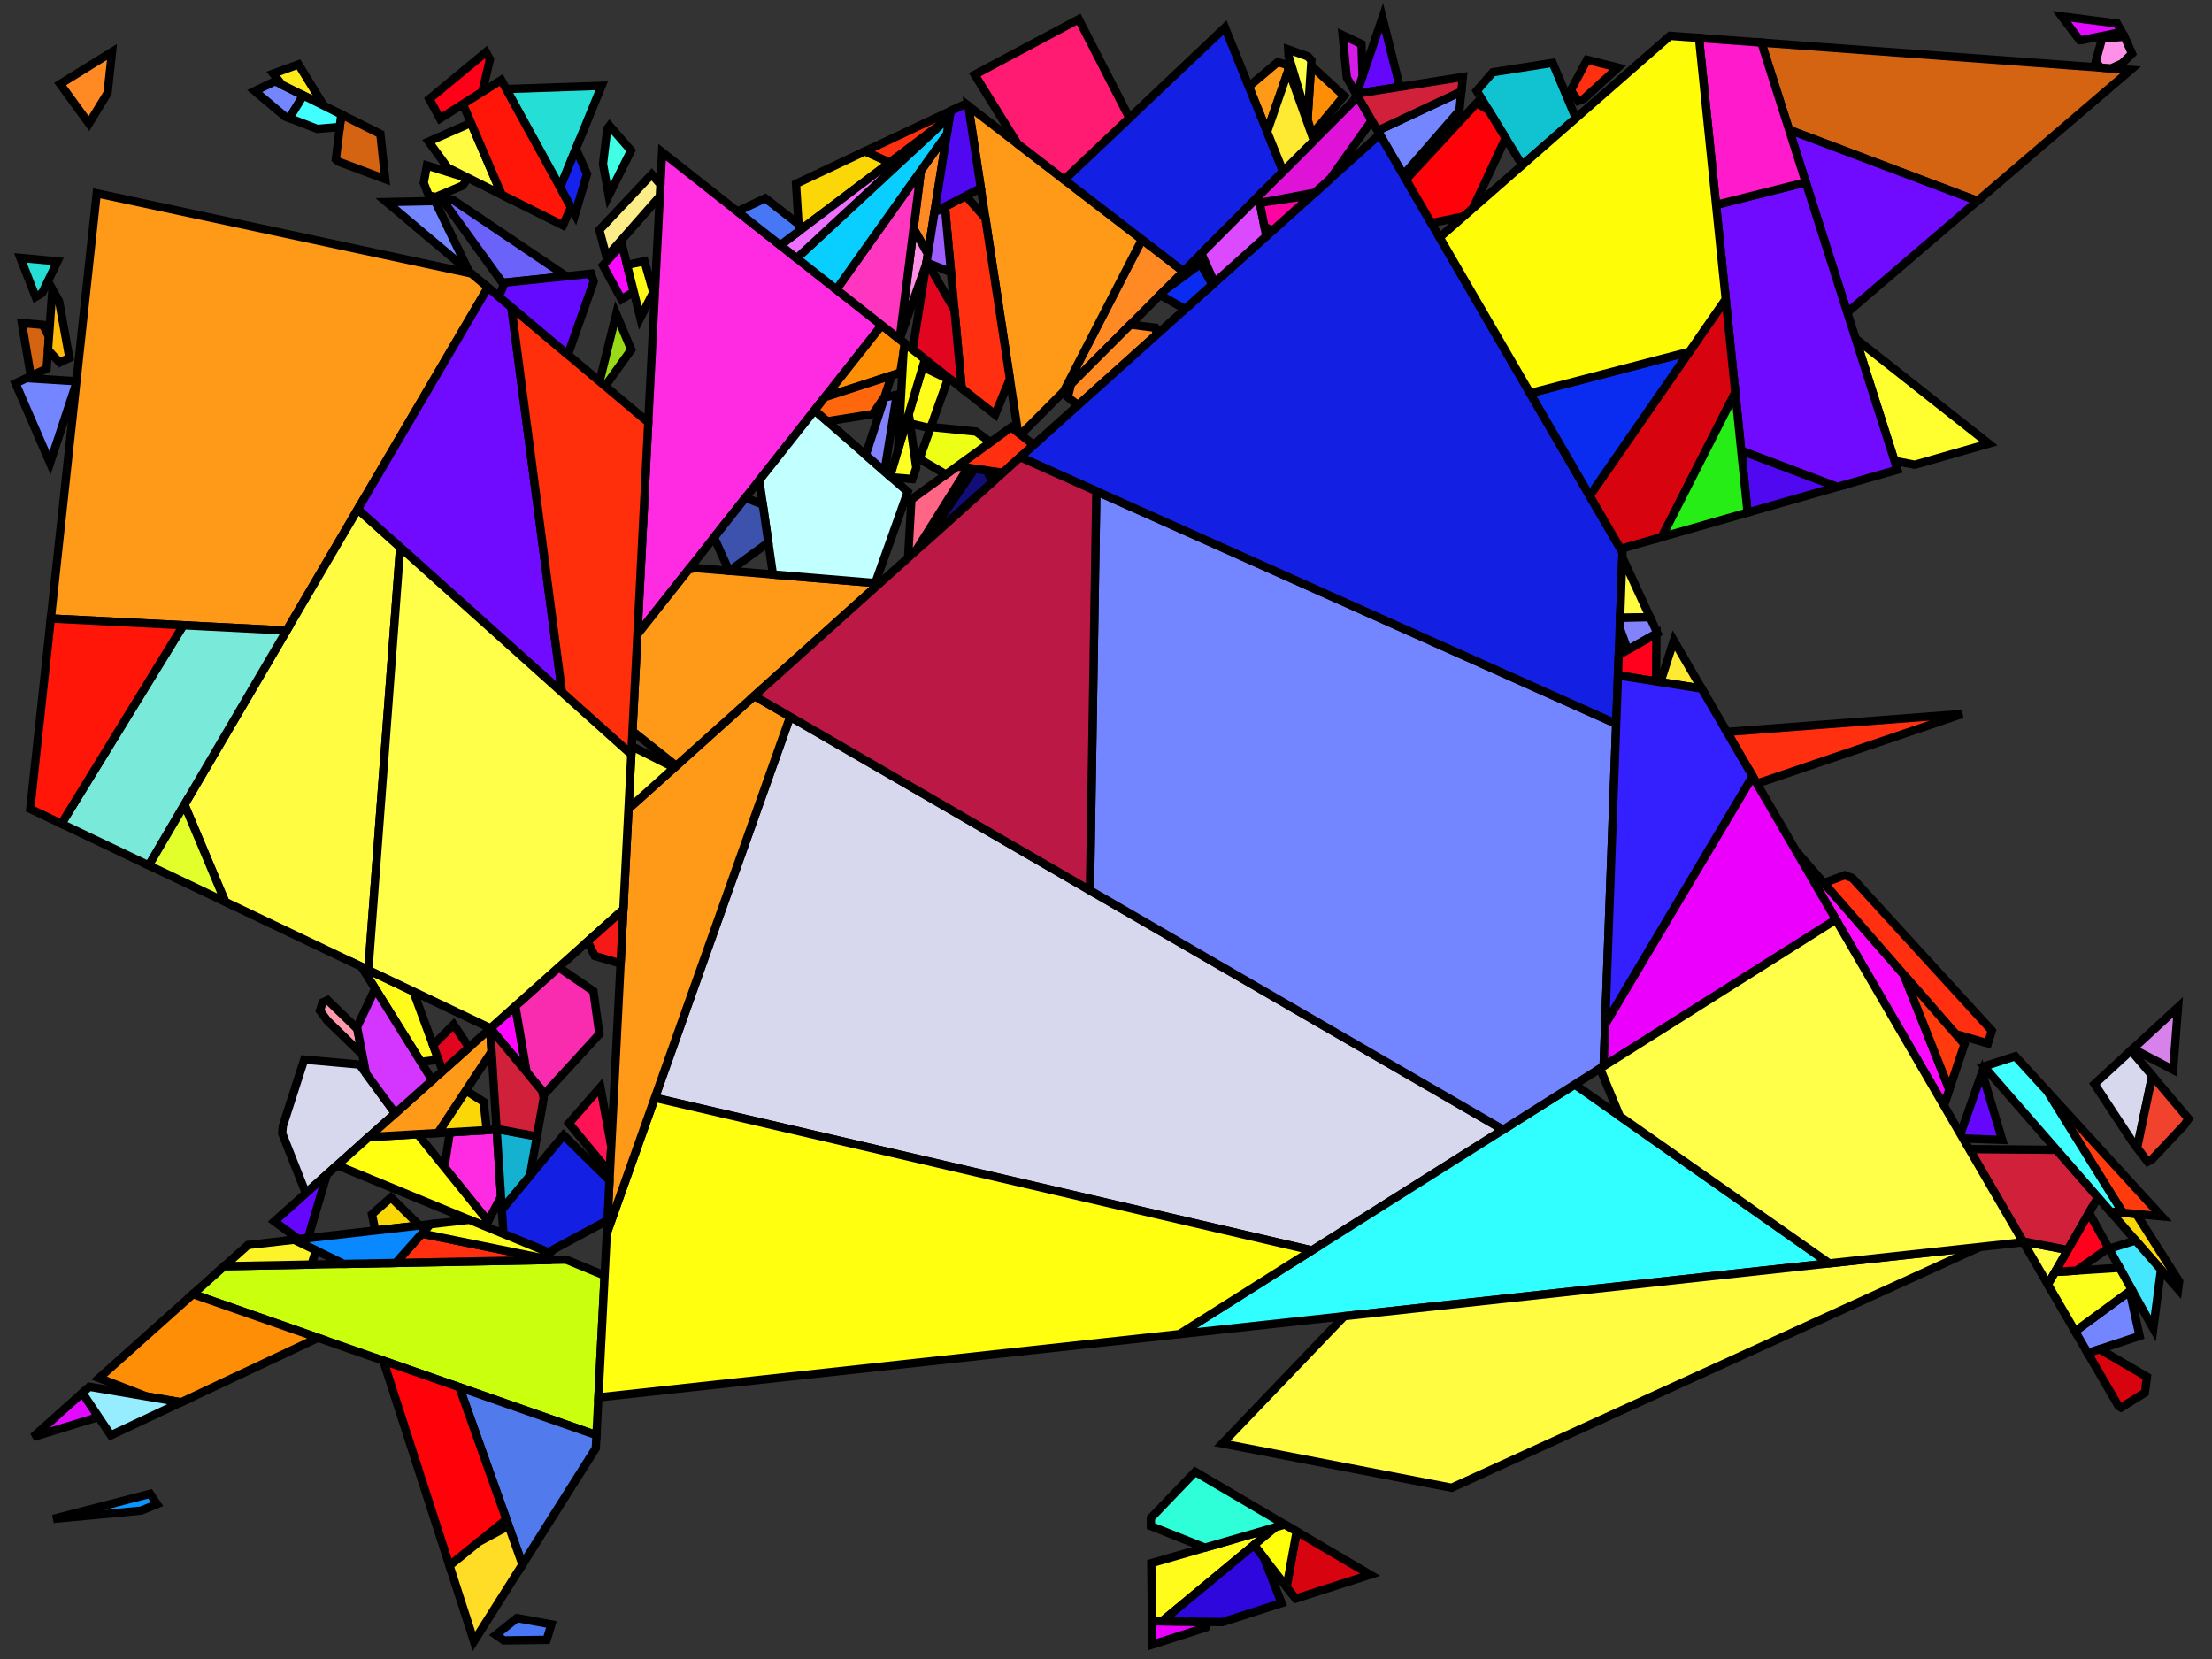 <?xml version="1.0" encoding="iso-8859-1" standalone="no"?>
<!DOCTYPE svg PUBLIC "-//W3C//DTD SVG 1.0//EN" "http://www.w3.org/TR/2001/REC-SVG-20010904/DTD/svg10.dtd">
<svg xmlns="http://www.w3.org/2000/svg" width="800" height="600">
<rect width="100%" height="100%" fill="#333333" stroke="none"/>
<path style="fill:rgb(0, 0, 0);fill-opacity:0.0;fill-rule:evenodd;stroke:rgb(0, 0, 0);stroke-width:0.0;" d="M 0, 600 L 800, 600 L 800, 0 L 0, 0 z "/>
<path style="fill:rgb(249, 10, 255);fill-opacity:1.0;fill-rule:evenodd;stroke:rgb(0, 0, 0);stroke-width:3.0;" d="M 688.529, 352.487 L 704.993, 394.032 L 703.046, 399.831 L 649.62, 307.864 z "/>
<path style="fill:rgb(249, 10, 255);fill-opacity:1.0;fill-rule:evenodd;stroke:rgb(0, 0, 0);stroke-width:3.0;" d="M 229.205, 105.514 L 224.789, 108.249 L 218.055, 95.972 L 224.921, 88.414 z "/>
<path style="fill:rgb(255, 43, 226);fill-opacity:1.0;fill-rule:evenodd;stroke:rgb(0, 0, 0);stroke-width:3.0;" d="M 181.2, 432.807 L 176.527, 441.693 L 160.723, 422.135 L 162.694, 409.511 L 179.621, 408.518 z "/>
<path style="fill:rgb(255, 43, 226);fill-opacity:1.0;fill-rule:evenodd;stroke:rgb(0, 0, 0);stroke-width:3.0;" d="M 318.902, 117.626 L 230.53, 229.423 L 239.451, 55.025 z "/>
<path style="fill:rgb(215, 215, 237);fill-opacity:1.0;fill-rule:evenodd;stroke:rgb(0, 0, 0);stroke-width:3.0;" d="M 543.635, 408.567 L 474.482, 452.231 L 236.838, 397.038 L 285.765, 259.202 z "/>
<path style="fill:rgb(215, 215, 237);fill-opacity:1.0;fill-rule:evenodd;stroke:rgb(0, 0, 0);stroke-width:3.0;" d="M 778.383, 389.037 L 772.923, 415.123 L 771.059, 412.671 L 757.515, 392.047 L 770.691, 379.923 z "/>
<path style="fill:rgb(215, 215, 237);fill-opacity:1.0;fill-rule:evenodd;stroke:rgb(0, 0, 0);stroke-width:3.0;" d="M 130.027, 385.022 L 142.951, 402.654 L 110.622, 431.546 L 102.047, 409.881 L 102.305, 407.208 L 110.028, 383.211 z "/>
<path style="fill:rgb(17, 194, 209);fill-opacity:1.0;fill-rule:evenodd;stroke:rgb(0, 0, 0);stroke-width:3.0;" d="M 569.94, 42.749 L 550.53, 59.735 L 534.067, 32.841 L 539.914, 26.126 L 561.536, 22.722 z "/>
<path style="fill:rgb(202, 255, 13);fill-opacity:1.0;fill-rule:evenodd;stroke:rgb(0, 0, 0);stroke-width:3.0;" d="M 218.669, 461.319 L 215.716, 519.042 L 69.789, 468.038 L 81.08, 457.947 L 204.747, 455.578 z "/>
<path style="fill:rgb(64, 255, 228);fill-opacity:1.0;fill-rule:evenodd;stroke:rgb(0, 0, 0);stroke-width:3.0;" d="M 228.228, 54.453 L 220.153, 70.703 L 218.078, 59.282 L 219.627, 46.603 L 220.456, 45.507 z "/>
<path style="fill:rgb(255, 19, 85);fill-opacity:1.0;fill-rule:evenodd;stroke:rgb(0, 0, 0);stroke-width:3.0;" d="M 221.061, 414.542 L 220.57, 424.147 L 205.758, 406.239 L 217.138, 393.209 z "/>
<path style="fill:rgb(226, 11, 255);fill-opacity:1.0;fill-rule:evenodd;stroke:rgb(0, 0, 0);stroke-width:3.0;" d="M 35.635, 512.459 L 11.968, 519.712 L 29.806, 503.77 z "/>
<path style="fill:rgb(226, 11, 255);fill-opacity:1.0;fill-rule:evenodd;stroke:rgb(0, 0, 0);stroke-width:3.0;" d="M 765.647, 8.492 L 767.4, 11.557 L 753.017, 14.482 L 752.16, 14.548 L 745.642, 5.921 z "/>
<path style="fill:rgb(49, 255, 255);fill-opacity:1.0;fill-rule:evenodd;stroke:rgb(0, 0, 0);stroke-width:3.0;" d="M 661.595, 456.91 L 426.527, 482.511 L 569.509, 392.23 z "/>
<path style="fill:rgb(255, 255, 15);fill-opacity:1.0;fill-rule:evenodd;stroke:rgb(0, 0, 0);stroke-width:3.0;" d="M 474.482, 452.231 L 426.527, 482.511 L 216.414, 505.394 L 219.451, 446.022 L 236.838, 397.038 z "/>
<path style="fill:rgb(255, 255, 15);fill-opacity:1.0;fill-rule:evenodd;stroke:rgb(0, 0, 0);stroke-width:3.0;" d="M 176.527, 441.693 L 175.556, 443.541 L 121.939, 421.432 L 133.353, 411.231 L 151.072, 410.192 z "/>
<path style="fill:rgb(255, 0, 24);fill-opacity:1.0;fill-rule:evenodd;stroke:rgb(0, 0, 0);stroke-width:3.0;" d="M 177.187, 21.474 L 174.417, 33.261 L 159.12, 42.884 L 155.264, 35.811 L 175.751, 18.855 z "/>
<path style="fill:rgb(255, 138, 35);fill-opacity:1.0;fill-rule:evenodd;stroke:rgb(0, 0, 0);stroke-width:3.0;" d="M 428.006, 98.167 L 384.704, 141.582 L 413.001, 86.624 z "/>
<path style="fill:rgb(255, 138, 35);fill-opacity:1.0;fill-rule:evenodd;stroke:rgb(0, 0, 0);stroke-width:3.0;" d="M 417.771, 118.532 L 418.457, 120.898 L 389.904, 146.53 L 386.199, 143.637 L 387.345, 138.933 L 408.831, 117.391 z "/>
<path style="fill:rgb(255, 138, 35);fill-opacity:1.0;fill-rule:evenodd;stroke:rgb(0, 0, 0);stroke-width:3.0;" d="M 335.573, 91.853 L 330.406, 82.68 L 333.046, 61.723 L 342.449, 48.5 z "/>
<path style="fill:rgb(255, 138, 35);fill-opacity:1.0;fill-rule:evenodd;stroke:rgb(0, 0, 0);stroke-width:3.0;" d="M 38.903, 33.637 L 32.175, 44.694 L 21.758, 30.383 L 40.508, 18.778 z "/>
<path style="fill:rgb(115, 134, 255);fill-opacity:1.0;fill-rule:evenodd;stroke:rgb(0, 0, 0);stroke-width:3.0;" d="M 584.52, 261.77 L 579.973, 385.623 L 543.635, 408.567 L 394.191, 322.005 L 396.506, 177.643 z "/>
<path style="fill:rgb(115, 134, 255);fill-opacity:1.0;fill-rule:evenodd;stroke:rgb(0, 0, 0);stroke-width:3.0;" d="M 169.611, 98.169 L 139.797, 73.066 L 157.342, 72.715 z "/>
<path style="fill:rgb(115, 134, 255);fill-opacity:1.0;fill-rule:evenodd;stroke:rgb(0, 0, 0);stroke-width:3.0;" d="M 773.81, 483.163 L 755.063, 489.374 L 750.481, 481.485 L 770.247, 466.977 z "/>
<path style="fill:rgb(115, 134, 255);fill-opacity:1.0;fill-rule:evenodd;stroke:rgb(0, 0, 0);stroke-width:3.0;" d="M 109.705, 34.51 L 104.667, 42.724 L 102.994, 42.076 L 92.123, 32.922 L 99.475, 29.389 z "/>
<path style="fill:rgb(115, 134, 255);fill-opacity:1.0;fill-rule:evenodd;stroke:rgb(0, 0, 0);stroke-width:3.0;" d="M 527.808, 40.029 L 507.545, 63.298 L 498.23, 47.263 L 528.517, 33.084 z "/>
<path style="fill:rgb(115, 134, 255);fill-opacity:1.0;fill-rule:evenodd;stroke:rgb(0, 0, 0);stroke-width:3.0;" d="M 27.643, 137.885 L 27.549, 138.754 L 18.098, 167.447 L 5.607, 138.628 L 9.607, 136.745 z "/>
<path style="fill:rgb(252, 215, 7);fill-opacity:1.0;fill-rule:evenodd;stroke:rgb(0, 0, 0);stroke-width:3.0;" d="M 772.613, 439.049 L 788.114, 463.421 L 787.739, 466.267 L 763.241, 438.171 z "/>
<path style="fill:rgb(252, 215, 7);fill-opacity:1.0;fill-rule:evenodd;stroke:rgb(0, 0, 0);stroke-width:3.0;" d="M 321.816, 58.79 L 288.963, 83.578 L 287.886, 66.475 L 312.85, 54.716 z "/>
<path style="fill:rgb(252, 215, 7);fill-opacity:1.0;fill-rule:evenodd;stroke:rgb(0, 0, 0);stroke-width:3.0;" d="M 174.911, 398.516 L 176.035, 408.728 L 158.361, 409.765 L 168.511, 394.392 z "/>
<path style="fill:rgb(252, 215, 7);fill-opacity:1.0;fill-rule:evenodd;stroke:rgb(0, 0, 0);stroke-width:3.0;" d="M 151.706, 443.211 L 135.732, 445.029 L 134.518, 439.158 L 141.419, 433.059 z "/>
<path style="fill:rgb(69, 231, 255);fill-opacity:1.0;fill-rule:evenodd;stroke:rgb(0, 0, 0);stroke-width:3.0;" d="M 781.553, 459.173 L 778.768, 480.456 L 762.742, 451.62 L 772.369, 448.64 z "/>
<path style="fill:rgb(255, 154, 25);fill-opacity:1.0;fill-rule:evenodd;stroke:rgb(0, 0, 0);stroke-width:3.0;" d="M 413.001, 86.624 L 384.704, 141.582 L 369.127, 157.199 L 368.193, 156.464 L 350.209, 38.322 z "/>
<path style="fill:rgb(255, 154, 25);fill-opacity:1.0;fill-rule:evenodd;stroke:rgb(0, 0, 0);stroke-width:3.0;" d="M 285.765, 259.202 L 219.451, 446.022 L 227.304, 292.494 L 272.773, 251.677 z "/>
<path style="fill:rgb(255, 154, 25);fill-opacity:1.0;fill-rule:evenodd;stroke:rgb(0, 0, 0);stroke-width:3.0;" d="M 316.553, 210.856 L 315.757, 213.09 L 244.589, 276.978 L 228.74, 264.429 L 230.53, 229.423 L 249.042, 206.004 L 251.315, 205.421 z "/>
<path style="fill:rgb(255, 154, 25);fill-opacity:1.0;fill-rule:evenodd;stroke:rgb(0, 0, 0);stroke-width:3.0;" d="M 465.371, 23.346 L 466.03, 25.192 L 458.263, 47.643 L 451.656, 31.296 L 462.034, 22.52 z "/>
<path style="fill:rgb(255, 154, 25);fill-opacity:1.0;fill-rule:evenodd;stroke:rgb(0, 0, 0);stroke-width:3.0;" d="M 170.498, 98.916 L 176.469, 103.943 L 103.655, 228.046 L 18.376, 223.686 L 34.985, 69.91 z "/>
<path style="fill:rgb(255, 154, 25);fill-opacity:1.0;fill-rule:evenodd;stroke:rgb(0, 0, 0);stroke-width:3.0;" d="M 177.79, 380.339 L 158.361, 409.765 L 133.353, 411.231 L 177.248, 372.003 z "/>
<path style="fill:rgb(107, 98, 249);fill-opacity:1.0;fill-rule:evenodd;stroke:rgb(0, 0, 0);stroke-width:3.0;" d="M 163.861, 72.317 L 204.803, 99.906 L 181.746, 102.288 L 159.533, 71.551 z "/>
<path style="fill:rgb(255, 255, 48);fill-opacity:1.0;fill-rule:evenodd;stroke:rgb(0, 0, 0);stroke-width:3.0;" d="M 719.232, 160.437 L 692.522, 168.075 L 685.178, 166.67 L 671.11, 122.493 z "/>
<path style="fill:rgb(255, 255, 48);fill-opacity:1.0;fill-rule:evenodd;stroke:rgb(0, 0, 0);stroke-width:3.0;" d="M 169.154, 64.462 L 167.306, 67.124 L 157.635, 71.215 L 155.08, 70.762 L 153.246, 66.141 L 154.396, 59.847 z "/>
<path style="fill:rgb(194, 255, 255);fill-opacity:1.0;fill-rule:evenodd;stroke:rgb(0, 0, 0);stroke-width:3.0;" d="M 328.305, 177.848 L 316.553, 210.856 L 279.546, 207.773 L 274.609, 173.661 L 294.593, 148.379 z "/>
<path style="fill:rgb(255, 47, 15);fill-opacity:1.0;fill-rule:evenodd;stroke:rgb(0, 0, 0);stroke-width:3.0;" d="M 343.4, 42.504 L 321.816, 58.79 L 312.85, 54.716 L 343.774, 40.149 z "/>
<path style="fill:rgb(255, 47, 15);fill-opacity:1.0;fill-rule:evenodd;stroke:rgb(0, 0, 0);stroke-width:3.0;" d="M 585.133, 24.439 L 572.847, 35.721 L 570.734, 36.526 L 568.105, 32.662 L 573.984, 21.634 z "/>
<path style="fill:rgb(255, 47, 15);fill-opacity:1.0;fill-rule:evenodd;stroke:rgb(0, 0, 0);stroke-width:3.0;" d="M 199.488, 455.679 L 143.103, 456.759 L 152.575, 446.148 z "/>
<path style="fill:rgb(255, 47, 15);fill-opacity:1.0;fill-rule:evenodd;stroke:rgb(0, 0, 0);stroke-width:3.0;" d="M 356.387, 78.907 L 365.234, 137.027 L 359.901, 149.93 L 347.817, 140.409 L 341.753, 74.781 L 349.292, 70.846 z "/>
<path style="fill:rgb(255, 47, 15);fill-opacity:1.0;fill-rule:evenodd;stroke:rgb(0, 0, 0);stroke-width:3.0;" d="M 669.911, 317.558 L 720.371, 372.742 L 718.947, 377.355 L 707.269, 373.979 L 659.633, 319.348 L 667.179, 316.54 z "/>
<path style="fill:rgb(255, 47, 15);fill-opacity:1.0;fill-rule:evenodd;stroke:rgb(0, 0, 0);stroke-width:3.0;" d="M 635.408, 283.4 L 624.558, 264.723 L 709.652, 258.214 z "/>
<path style="fill:rgb(255, 47, 15);fill-opacity:1.0;fill-rule:evenodd;stroke:rgb(0, 0, 0);stroke-width:3.0;" d="M 373.862, 160.93 L 362.696, 170.954 L 346.102, 168.7 L 365.707, 154.504 z "/>
<path style="fill:rgb(212, 100, 18);fill-opacity:1.0;fill-rule:evenodd;stroke:rgb(0, 0, 0);stroke-width:3.0;" d="M 137.563, 48.455 L 139.326, 64.791 L 122.474, 58.479 L 121.463, 57.627 L 123.433, 41.382 z "/>
<path style="fill:rgb(212, 100, 18);fill-opacity:1.0;fill-rule:evenodd;stroke:rgb(0, 0, 0);stroke-width:3.0;" d="M 770.602, 25.257 L 715.195, 72.673 L 647.056, 46.958 L 637.005, 15.397 z "/>
<path style="fill:rgb(212, 100, 18);fill-opacity:1.0;fill-rule:evenodd;stroke:rgb(0, 0, 0);stroke-width:3.0;" d="M 15.514, 117.499 L 17.703, 121.757 L 16.853, 133.333 L 11.153, 136.017 L 7.909, 116.828 z "/>
<path style="fill:rgb(255, 142, 7);fill-opacity:1.0;fill-rule:evenodd;stroke:rgb(0, 0, 0);stroke-width:3.0;" d="M 486.078, 34.682 L 474.535, 48.612 L 472.901, 43.15 L 474.167, 23.723 z "/>
<path style="fill:rgb(255, 142, 7);fill-opacity:1.0;fill-rule:evenodd;stroke:rgb(0, 0, 0);stroke-width:3.0;" d="M 115.026, 483.849 L 65.481, 507.157 L 52.998, 505.043 L 35.835, 498.382 L 69.789, 468.038 z "/>
<path style="fill:rgb(255, 142, 7);fill-opacity:1.0;fill-rule:evenodd;stroke:rgb(0, 0, 0);stroke-width:3.0;" d="M 327.278, 124.226 L 325.592, 134.786 L 298.365, 143.607 L 318.902, 117.626 z "/>
<path style="fill:rgb(79, 8, 240);fill-opacity:1.0;fill-rule:evenodd;stroke:rgb(0, 0, 0);stroke-width:3.0;" d="M 350.209, 38.322 L 354.728, 68.008 L 337.968, 76.757 L 343.774, 40.149 L 349.238, 37.575 z "/>
<path style="fill:rgb(79, 8, 240);fill-opacity:1.0;fill-rule:evenodd;stroke:rgb(0, 0, 0);stroke-width:3.0;" d="M 664.529, 176.079 L 632.03, 185.372 L 629.735, 162.951 z "/>
<path style="fill:rgb(19, 31, 226);fill-opacity:1.0;fill-rule:evenodd;stroke:rgb(0, 0, 0);stroke-width:3.0;" d="M 464.069, 62.009 L 428.006, 98.167 L 384.877, 64.99 L 443.03, 9.953 z "/>
<path style="fill:rgb(19, 31, 226);fill-opacity:1.0;fill-rule:evenodd;stroke:rgb(0, 0, 0);stroke-width:3.0;" d="M 586.798, 199.724 L 584.52, 261.77 L 368.97, 165.322 L 499.003, 48.593 z "/>
<path style="fill:rgb(19, 31, 226);fill-opacity:1.0;fill-rule:evenodd;stroke:rgb(0, 0, 0);stroke-width:3.0;" d="M 220.429, 426.899 L 219.689, 441.365 L 198.263, 452.905 L 182.072, 446.228 L 181.501, 437.433 L 203.828, 410.564 z "/>
<path style="fill:rgb(154, 217, 24);fill-opacity:1.0;fill-rule:evenodd;stroke:rgb(0, 0, 0);stroke-width:3.0;" d="M 228.301, 126.462 L 218.852, 139.631 L 216.839, 137.936 L 222.869, 113.554 z "/>
<path style="fill:rgb(252, 237, 136);fill-opacity:1.0;fill-rule:evenodd;stroke:rgb(0, 0, 0);stroke-width:3.0;" d="M 238.854, 66.685 L 238.634, 70.992 L 219.349, 92.947 L 216.765, 83.152 L 235.702, 63.057 z "/>
<path style="fill:rgb(150, 237, 255);fill-opacity:1.0;fill-rule:evenodd;stroke:rgb(0, 0, 0);stroke-width:3.0;" d="M 65.481, 507.157 L 40.091, 519.102 L 29.806, 503.77 L 32.304, 501.538 z "/>
<path style="fill:rgb(81, 123, 237);fill-opacity:1.0;fill-rule:evenodd;stroke:rgb(0, 0, 0);stroke-width:3.0;" d="M 215.716, 519.042 L 215.475, 523.759 L 188.949, 565.819 L 166.102, 501.701 z "/>
<path style="fill:rgb(255, 58, 13);fill-opacity:1.0;fill-rule:evenodd;stroke:rgb(0, 0, 0);stroke-width:3.0;" d="M 781.789, 439.908 L 767.745, 438.593 L 740.496, 394.751 z "/>
<path style="fill:rgb(255, 58, 13);fill-opacity:1.0;fill-rule:evenodd;stroke:rgb(0, 0, 0);stroke-width:3.0;" d="M 710.487, 377.67 L 704.993, 394.032 L 688.529, 352.487 z "/>
<path style="fill:rgb(37, 223, 215);fill-opacity:1.0;fill-rule:evenodd;stroke:rgb(0, 0, 0);stroke-width:3.0;" d="M 202.584, 67.77 L 183.074, 32.204 L 217.595, 31.018 z "/>
<path style="fill:rgb(37, 223, 215);fill-opacity:1.0;fill-rule:evenodd;stroke:rgb(0, 0, 0);stroke-width:3.0;" d="M 20.776, 94.514 L 15.269, 105.94 L 12.883, 107.365 L 7.371, 93.267 z "/>
<path style="fill:rgb(255, 144, 231);fill-opacity:1.0;fill-rule:evenodd;stroke:rgb(0, 0, 0);stroke-width:3.0;" d="M 335.573, 91.853 L 335.015, 95.37 L 325.37, 122.655 L 330.406, 82.68 z "/>
<path style="fill:rgb(255, 144, 231);fill-opacity:1.0;fill-rule:evenodd;stroke:rgb(0, 0, 0);stroke-width:3.0;" d="M 771.075, 19.403 L 767.448, 22.957 L 763.514, 24.734 L 759.64, 24.448 L 757.947, 22.207 L 760.24, 13.926 L 768.371, 13.301 z "/>
<path style="fill:rgb(255, 154, 170);fill-opacity:1.0;fill-rule:evenodd;stroke:rgb(0, 0, 0);stroke-width:3.0;" d="M 129.251, 372.141 L 131.049, 381.422 L 118.348, 369.09 L 115.725, 365.511 L 116.671, 362.568 L 118.5, 361.717 z "/>
<path style="fill:rgb(255, 102, 134);fill-opacity:1.0;fill-rule:evenodd;stroke:rgb(0, 0, 0);stroke-width:3.0;" d="M 350.022, 169.233 L 331.217, 199.213 L 328.415, 201.728 L 329.626, 180.631 L 346.102, 168.7 z "/>
<path style="fill:rgb(220, 74, 255);fill-opacity:1.0;fill-rule:evenodd;stroke:rgb(0, 0, 0);stroke-width:3.0;" d="M 457.979, 85.419 L 439.234, 102.247 L 434.478, 91.678 L 455.16, 70.941 z "/>
<path style="fill:rgb(255, 252, 65);fill-opacity:1.0;fill-rule:evenodd;stroke:rgb(0, 0, 0);stroke-width:3.0;" d="M 243.862, 277.63 L 227.304, 292.494 L 228.461, 269.872 z "/>
<path style="fill:rgb(255, 252, 65);fill-opacity:1.0;fill-rule:evenodd;stroke:rgb(0, 0, 0);stroke-width:3.0;" d="M 181.484, 70.44 L 161.878, 60.626 L 155.017, 51.199 L 170.34, 44.453 z "/>
<path style="fill:rgb(255, 252, 65);fill-opacity:1.0;fill-rule:evenodd;stroke:rgb(0, 0, 0);stroke-width:3.0;" d="M 596.736, 223.2 L 585.927, 223.456 L 586.732, 201.537 z "/>
<path style="fill:rgb(255, 252, 65);fill-opacity:1.0;fill-rule:evenodd;stroke:rgb(0, 0, 0);stroke-width:3.0;" d="M 747.823, 452.078 L 740.658, 464.577 L 731.577, 448.944 z "/>
<path style="fill:rgb(255, 252, 65);fill-opacity:1.0;fill-rule:evenodd;stroke:rgb(0, 0, 0);stroke-width:3.0;" d="M 144.725, 197.923 L 133.214, 350.826 L 81.479, 326.17 L 66.708, 291.018 L 129.393, 184.178 z "/>
<path style="fill:rgb(255, 252, 65);fill-opacity:1.0;fill-rule:evenodd;stroke:rgb(0, 0, 0);stroke-width:3.0;" d="M 525.028, 538.064 L 442.057, 522.061 L 486.171, 476.015 L 716.116, 450.972 z "/>
<path style="fill:rgb(255, 252, 28);fill-opacity:1.0;fill-rule:evenodd;stroke:rgb(0, 0, 0);stroke-width:3.0;" d="M 149.487, 358.582 L 158.585, 383.268 L 152.18, 384.022 L 130.754, 349.654 z "/>
<path style="fill:rgb(255, 252, 28);fill-opacity:1.0;fill-rule:evenodd;stroke:rgb(0, 0, 0);stroke-width:3.0;" d="M 342.83, 137.055 L 336.488, 154.868 L 329.114, 153.126 L 328.638, 149.742 L 333.719, 132.676 z "/>
<path style="fill:rgb(255, 252, 28);fill-opacity:1.0;fill-rule:evenodd;stroke:rgb(0, 0, 0);stroke-width:3.0;" d="M 420.24, 586.375 L 416.603, 586.327 L 416.39, 565.336 L 461.246, 552.358 z "/>
<path style="fill:rgb(252, 255, 27);fill-opacity:1.0;fill-rule:evenodd;stroke:rgb(0, 0, 0);stroke-width:3.0;" d="M 198.95, 453.188 L 197.123, 455.199 L 152.575, 446.148 L 155.592, 442.768 L 169.769, 441.155 z "/>
<path style="fill:rgb(252, 255, 27);fill-opacity:1.0;fill-rule:evenodd;stroke:rgb(0, 0, 0);stroke-width:3.0;" d="M 770.978, 466.44 L 750.481, 481.485 L 740.658, 464.577 L 743.272, 460.018 L 766.578, 458.523 z "/>
<path style="fill:rgb(255, 55, 192);fill-opacity:1.0;fill-rule:evenodd;stroke:rgb(0, 0, 0);stroke-width:3.0;" d="M 325.37, 122.655 L 325.351, 122.708 L 302.491, 104.695 L 333.046, 61.723 z "/>
<path style="fill:rgb(112, 11, 255);fill-opacity:1.0;fill-rule:evenodd;stroke:rgb(0, 0, 0);stroke-width:3.0;" d="M 715.195, 72.673 L 668.084, 112.991 L 647.056, 46.958 z "/>
<path style="fill:rgb(112, 11, 255);fill-opacity:1.0;fill-rule:evenodd;stroke:rgb(0, 0, 0);stroke-width:3.0;" d="M 686.201, 169.882 L 664.529, 176.079 L 629.735, 162.951 L 620.638, 74.094 L 653.098, 65.932 z "/>
<path style="fill:rgb(112, 11, 255);fill-opacity:1.0;fill-rule:evenodd;stroke:rgb(0, 0, 0);stroke-width:3.0;" d="M 184.956, 111.09 L 203.264, 250.401 L 129.393, 184.178 L 176.469, 103.943 z "/>
<path style="fill:rgb(255, 47, 11);fill-opacity:1.0;fill-rule:evenodd;stroke:rgb(0, 0, 0);stroke-width:3.0;" d="M 234.451, 152.766 L 228.309, 272.853 L 203.264, 250.401 L 184.956, 111.09 z "/>
<path style="fill:rgb(8, 207, 255);fill-opacity:1.0;fill-rule:evenodd;stroke:rgb(0, 0, 0);stroke-width:3.0;" d="M 342.449, 48.5 L 302.491, 104.695 L 288.149, 93.395 L 341.509, 43.931 L 343.4, 42.504 z "/>
<path style="fill:rgb(100, 7, 252);fill-opacity:1.0;fill-rule:evenodd;stroke:rgb(0, 0, 0);stroke-width:3.0;" d="M 111.392, 447.799 L 107.966, 448.189 L 99.22, 441.736 L 118.204, 424.77 z "/>
<path style="fill:rgb(100, 7, 252);fill-opacity:1.0;fill-rule:evenodd;stroke:rgb(0, 0, 0);stroke-width:3.0;" d="M 724.138, 412.249 L 709.96, 411.733 L 709.023, 410.12 L 716.833, 387.89 z "/>
<path style="fill:rgb(100, 7, 252);fill-opacity:1.0;fill-rule:evenodd;stroke:rgb(0, 0, 0);stroke-width:3.0;" d="M 506.266, 31.422 L 490.61, 33.887 L 499.994, 6.386 z "/>
<path style="fill:rgb(187, 24, 69);fill-opacity:1.0;fill-rule:evenodd;stroke:rgb(0, 0, 0);stroke-width:3.0;" d="M 396.506, 177.643 L 394.191, 322.005 L 272.773, 251.677 L 368.97, 165.322 z "/>
<path style="fill:rgb(255, 6, 255);fill-opacity:1.0;fill-rule:evenodd;stroke:rgb(0, 0, 0);stroke-width:3.0;" d="M 190.46, 387.743 L 177.359, 371.904 L 186.374, 363.847 z "/>
<path style="fill:rgb(249, 43, 175);fill-opacity:1.0;fill-rule:evenodd;stroke:rgb(0, 0, 0);stroke-width:3.0;" d="M 214.61, 358.458 L 216.768, 373.992 L 196.973, 395.618 L 190.46, 387.743 L 186.374, 363.847 L 202.035, 349.851 z "/>
<path style="fill:rgb(255, 234, 27);fill-opacity:1.0;fill-rule:evenodd;stroke:rgb(0, 0, 0);stroke-width:3.0;" d="M 117.123, 38.223 L 101.989, 30.648 L 98.803, 26.638 L 107.946, 23.288 z "/>
<path style="fill:rgb(223, 18, 215);fill-opacity:1.0;fill-rule:evenodd;stroke:rgb(0, 0, 0);stroke-width:3.0;" d="M 496.1, 43.597 L 481.076, 64.686 L 475.527, 69.667 L 455.644, 73.427 L 455.16, 70.941 L 491.07, 34.938 z "/>
<path style="fill:rgb(255, 255, 36);fill-opacity:1.0;fill-rule:evenodd;stroke:rgb(0, 0, 0);stroke-width:3.0;" d="M 331.378, 169.22 L 329.944, 173.247 L 322.299, 172.598 L 321.929, 172.275 L 328.638, 149.742 z "/>
<path style="fill:rgb(20, 177, 209);fill-opacity:1.0;fill-rule:evenodd;stroke:rgb(0, 0, 0);stroke-width:3.0;" d="M 194.182, 411.002 L 191.665, 425.201 L 181.501, 437.433 L 179.606, 408.285 z "/>
<path style="fill:rgb(209, 33, 58);fill-opacity:1.0;fill-rule:evenodd;stroke:rgb(0, 0, 0);stroke-width:3.0;" d="M 528.517, 33.084 L 498.23, 47.263 L 490.472, 33.909 L 529.053, 27.836 z "/>
<path style="fill:rgb(209, 33, 58);fill-opacity:1.0;fill-rule:evenodd;stroke:rgb(0, 0, 0);stroke-width:3.0;" d="M 743.78, 415.852 L 758.749, 433.02 L 747.823, 452.078 L 731.577, 448.944 L 712.199, 415.587 z "/>
<path style="fill:rgb(209, 33, 58);fill-opacity:1.0;fill-rule:evenodd;stroke:rgb(0, 0, 0);stroke-width:3.0;" d="M 196.095, 394.556 L 196.63, 397.19 L 194.182, 411.002 L 179.606, 408.285 L 177.248, 372.003 L 177.359, 371.904 z "/>
<path style="fill:rgb(255, 234, 51);fill-opacity:1.0;fill-rule:evenodd;stroke:rgb(0, 0, 0);stroke-width:3.0;" d="M 475.183, 50.866 L 464.069, 62.009 L 458.263, 47.643 L 466.03, 25.192 z "/>
<path style="fill:rgb(255, 234, 51);fill-opacity:1.0;fill-rule:evenodd;stroke:rgb(0, 0, 0);stroke-width:3.0;" d="M 615.453, 249.05 L 600.529, 246.686 L 605.35, 231.659 z "/>
<path style="fill:rgb(237, 112, 255);fill-opacity:1.0;fill-rule:evenodd;stroke:rgb(0, 0, 0);stroke-width:3.0;" d="M 288.149, 93.395 L 282.182, 88.694 L 337.41, 47.024 L 338.546, 46.678 z "/>
<path style="fill:rgb(234, 0, 252);fill-opacity:1.0;fill-rule:evenodd;stroke:rgb(0, 0, 0);stroke-width:3.0;" d="M 663.978, 332.581 L 579.973, 385.623 L 580.532, 370.397 L 633.864, 280.743 z "/>
<path style="fill:rgb(234, 0, 252);fill-opacity:1.0;fill-rule:evenodd;stroke:rgb(0, 0, 0);stroke-width:3.0;" d="M 436.655, 586.589 L 436.022, 588.612 L 416.689, 594.819 L 416.603, 586.327 z "/>
<path style="fill:rgb(212, 54, 255);fill-opacity:1.0;fill-rule:evenodd;stroke:rgb(0, 0, 0);stroke-width:3.0;" d="M 156.338, 390.69 L 142.951, 402.654 L 132.365, 388.213 L 129.126, 371.499 L 135.672, 357.541 z "/>
<path style="fill:rgb(9, 136, 255);fill-opacity:1.0;fill-rule:evenodd;stroke:rgb(0, 0, 0);stroke-width:3.0;" d="M 143.103, 456.759 L 124.33, 457.119 L 106.349, 448.373 L 155.592, 442.768 z "/>
<path style="fill:rgb(215, 3, 15);fill-opacity:1.0;fill-rule:evenodd;stroke:rgb(0, 0, 0);stroke-width:3.0;" d="M 495.528, 569.508 L 468.576, 578.161 L 465.31, 573.947 L 468.95, 553.879 z "/>
<path style="fill:rgb(215, 3, 15);fill-opacity:1.0;fill-rule:evenodd;stroke:rgb(0, 0, 0);stroke-width:3.0;" d="M 627.587, 141.971 L 601.007, 194.242 L 586.092, 198.507 L 574.923, 179.281 L 624.131, 108.213 z "/>
<path style="fill:rgb(215, 3, 15);fill-opacity:1.0;fill-rule:evenodd;stroke:rgb(0, 0, 0);stroke-width:3.0;" d="M 776.477, 497.958 L 775.723, 503.715 L 767.098, 509.058 L 766.204, 508.551 L 755.063, 489.374 L 759.36, 487.95 z "/>
<path style="fill:rgb(255, 255, 74);fill-opacity:1.0;fill-rule:evenodd;stroke:rgb(0, 0, 0);stroke-width:3.0;" d="M 472.984, 20.405 L 474.291, 21.83 L 472.901, 43.15 L 466.042, 20.229 L 465.905, 17.882 z "/>
<path style="fill:rgb(255, 255, 74);fill-opacity:1.0;fill-rule:evenodd;stroke:rgb(0, 0, 0);stroke-width:3.0;" d="M 731.765, 449.268 L 661.595, 456.91 L 585.831, 403.694 L 578.677, 386.441 L 663.978, 332.581 z "/>
<path style="fill:rgb(255, 255, 74);fill-opacity:1.0;fill-rule:evenodd;stroke:rgb(0, 0, 0);stroke-width:3.0;" d="M 228.309, 272.853 L 225.44, 328.934 L 177.387, 371.879 L 133.214, 350.826 L 144.725, 197.923 z "/>
<path style="fill:rgb(255, 1, 9);fill-opacity:1.0;fill-rule:evenodd;stroke:rgb(0, 0, 0);stroke-width:3.0;" d="M 166.102, 501.701 L 183.14, 549.517 L 162.574, 566.259 L 138.602, 492.089 z "/>
<path style="fill:rgb(130, 130, 252);fill-opacity:1.0;fill-rule:evenodd;stroke:rgb(0, 0, 0);stroke-width:3.0;" d="M 599.402, 228.972 L 588.659, 235.062 L 585.793, 227.118 L 585.927, 223.456 L 596.736, 223.2 z "/>
<path style="fill:rgb(130, 130, 252);fill-opacity:1.0;fill-rule:evenodd;stroke:rgb(0, 0, 0);stroke-width:3.0;" d="M 319.889, 170.491 L 313.113, 164.568 L 319.854, 143.773 L 324.319, 142.755 z "/>
<path style="fill:rgb(66, 255, 255);fill-opacity:1.0;fill-rule:evenodd;stroke:rgb(0, 0, 0);stroke-width:3.0;" d="M 740.496, 394.751 L 767.745, 438.593 L 763.241, 438.171 L 717.494, 385.706 L 728.853, 382.018 z "/>
<path style="fill:rgb(66, 255, 255);fill-opacity:1.0;fill-rule:evenodd;stroke:rgb(0, 0, 0);stroke-width:3.0;" d="M 123.433, 41.382 L 122.881, 45.929 L 114.749, 46.624 L 104.667, 42.724 L 109.705, 34.51 z "/>
<path style="fill:rgb(255, 0, 29);fill-opacity:1.0;fill-rule:evenodd;stroke:rgb(0, 0, 0);stroke-width:3.0;" d="M 762.584, 451.336 L 751.003, 459.522 L 743.272, 460.018 L 755.528, 438.639 z "/>
<path style="fill:rgb(255, 0, 29);fill-opacity:1.0;fill-rule:evenodd;stroke:rgb(0, 0, 0);stroke-width:3.0;" d="M 598.925, 246.432 L 585.163, 244.253 L 585.434, 236.89 L 599.073, 229.159 z "/>
<path style="fill:rgb(237, 255, 21);fill-opacity:1.0;fill-rule:evenodd;stroke:rgb(0, 0, 0);stroke-width:3.0;" d="M 352.967, 156.08 L 358.223, 159.924 L 342.111, 171.591 L 332.531, 165.981 L 336.639, 154.444 z "/>
<path style="fill:rgb(121, 234, 217);fill-opacity:1.0;fill-rule:evenodd;stroke:rgb(0, 0, 0);stroke-width:3.0;" d="M 103.655, 228.046 L 53.818, 312.987 L 22.22, 297.927 L 66.293, 226.135 z "/>
<path style="fill:rgb(255, 22, 9);fill-opacity:1.0;fill-rule:evenodd;stroke:rgb(0, 0, 0);stroke-width:3.0;" d="M 206.524, 74.953 L 203.587, 81.504 L 181.484, 70.44 L 167.426, 37.659 L 181.284, 28.942 z "/>
<path style="fill:rgb(255, 22, 9);fill-opacity:1.0;fill-rule:evenodd;stroke:rgb(0, 0, 0);stroke-width:3.0;" d="M 66.293, 226.135 L 22.22, 297.927 L 10.938, 292.55 L 18.376, 223.686 z "/>
<path style="fill:rgb(255, 27, 114);fill-opacity:1.0;fill-rule:evenodd;stroke:rgb(0, 0, 0);stroke-width:3.0;" d="M 408.465, 42.666 L 384.877, 64.99 L 368.033, 52.033 L 352.505, 27.011 L 390.134, 6.968 z "/>
<path style="fill:rgb(255, 220, 37);fill-opacity:1.0;fill-rule:evenodd;stroke:rgb(0, 0, 0);stroke-width:3.0;" d="M 188.949, 565.819 L 171.417, 593.619 L 162.574, 566.259 L 173.201, 557.608 L 183.963, 551.828 z "/>
<path style="fill:rgb(72, 119, 246);fill-opacity:1.0;fill-rule:evenodd;stroke:rgb(0, 0, 0);stroke-width:3.0;" d="M 288.805, 81.068 L 288.963, 83.578 L 282.182, 88.694 L 266.668, 76.47 L 276.783, 71.705 z "/>
<path style="fill:rgb(72, 119, 246);fill-opacity:1.0;fill-rule:evenodd;stroke:rgb(0, 0, 0);stroke-width:3.0;" d="M 199.415, 587.48 L 197.707, 593.094 L 182.231, 593.285 L 179.357, 591.278 L 186.95, 585.202 z "/>
<path style="fill:rgb(255, 1, 8);fill-opacity:1.0;fill-rule:evenodd;stroke:rgb(0, 0, 0);stroke-width:3.0;" d="M 538.345, 39.828 L 544.527, 49.929 L 532.719, 75.321 L 529.366, 78.256 L 517.643, 80.68 L 508.496, 64.934 L 534.085, 37.246 z "/>
<path style="fill:rgb(255, 27, 204);fill-opacity:1.0;fill-rule:evenodd;stroke:rgb(0, 0, 0);stroke-width:3.0;" d="M 637.005, 15.397 L 653.098, 65.932 L 620.638, 74.094 L 614.459, 13.733 z "/>
<path style="fill:rgb(252, 243, 40);fill-opacity:1.0;fill-rule:evenodd;stroke:rgb(0, 0, 0);stroke-width:3.0;" d="M 114.288, 452.234 L 112.649, 457.343 L 81.08, 457.947 L 89.669, 450.271 L 106.349, 448.373 z "/>
<path style="fill:rgb(255, 187, 7);fill-opacity:1.0;fill-rule:evenodd;stroke:rgb(0, 0, 0);stroke-width:3.0;" d="M 21.376, 108.971 L 25.101, 129.45 L 21.577, 131.109 L 17.349, 126.57 L 18.96, 104.643 z "/>
<path style="fill:rgb(100, 11, 255);fill-opacity:1.0;fill-rule:evenodd;stroke:rgb(0, 0, 0);stroke-width:3.0;" d="M 214.717, 101.815 L 205.847, 126.992 L 205.031, 127.994 L 180.399, 107.253 L 182.585, 102.201 L 213.758, 98.981 z "/>
<path style="fill:rgb(21, 34, 237);fill-opacity:1.0;fill-rule:evenodd;stroke:rgb(0, 0, 0);stroke-width:3.0;" d="M 212.302, 62.938 L 207.966, 77.581 L 202.584, 67.77 L 208.287, 53.807 z "/>
<path style="fill:rgb(157, 94, 255);fill-opacity:1.0;fill-rule:evenodd;stroke:rgb(0, 0, 0);stroke-width:3.0;" d="M 343.941, 98.46 L 335.084, 94.939 L 337.968, 76.757 L 341.753, 74.781 z "/>
<path style="fill:rgb(46, 255, 217);fill-opacity:1.0;fill-rule:evenodd;stroke:rgb(0, 0, 0);stroke-width:3.0;" d="M 464.675, 551.366 L 435.789, 559.723 L 416.255, 551.937 L 416.225, 549.024 L 432.25, 532.298 z "/>
<path style="fill:rgb(212, 27, 231);fill-opacity:1.0;fill-rule:evenodd;stroke:rgb(0, 0, 0);stroke-width:3.0;" d="M 492.408, 15.922 L 492.765, 27.569 L 490.61, 33.887 L 490.472, 33.909 L 487.104, 28.111 L 485.584, 12.719 z "/>
<path style="fill:rgb(246, 25, 23);fill-opacity:1.0;fill-rule:evenodd;stroke:rgb(0, 0, 0);stroke-width:3.0;" d="M 224.462, 348.058 L 223.973, 348.348 L 215.085, 345.715 L 212.53, 340.471 L 225.44, 328.934 z "/>
<path style="fill:rgb(226, 5, 32);fill-opacity:1.0;fill-rule:evenodd;stroke:rgb(0, 0, 0);stroke-width:3.0;" d="M 335.454, 95.086 L 345.196, 112.045 L 347.817, 140.409 L 330.088, 126.44 L 335.084, 94.939 z "/>
<path style="fill:rgb(226, 5, 32);fill-opacity:1.0;fill-rule:evenodd;stroke:rgb(0, 0, 0);stroke-width:3.0;" d="M 169.623, 378.817 L 160.086, 387.34 L 156.631, 377.967 L 164.05, 370.56 z "/>
<path style="fill:rgb(255, 255, 10);fill-opacity:1.0;fill-rule:evenodd;stroke:rgb(0, 0, 0);stroke-width:3.0;" d="M 468.95, 553.879 L 465.31, 573.947 L 453.534, 558.755 L 461.246, 552.358 L 464.675, 551.366 z "/>
<path style="fill:rgb(11, 150, 255);fill-opacity:1.0;fill-rule:evenodd;stroke:rgb(0, 0, 0);stroke-width:3.0;" d="M 56.778, 543.978 L 51.058, 546.335 L 19.256, 549.328 L 54.285, 540.262 z "/>
<path style="fill:rgb(255, 252, 9);fill-opacity:1.0;fill-rule:evenodd;stroke:rgb(0, 0, 0);stroke-width:3.0;" d="M 334.533, 129.942 L 324.764, 162.753 L 326.745, 127.564 L 327.278, 124.226 z "/>
<path style="fill:rgb(9, 44, 240);fill-opacity:1.0;fill-rule:evenodd;stroke:rgb(0, 0, 0);stroke-width:3.0;" d="M 438.488, 102.917 L 428.593, 111.799 L 419.538, 106.656 L 421.276, 104.914 L 434.194, 95.388 z "/>
<path style="fill:rgb(9, 44, 240);fill-opacity:1.0;fill-rule:evenodd;stroke:rgb(0, 0, 0);stroke-width:3.0;" d="M 574.923, 179.281 L 553.375, 142.189 L 610.973, 127.215 z "/>
<path style="fill:rgb(255, 252, 8);fill-opacity:1.0;fill-rule:evenodd;stroke:rgb(0, 0, 0);stroke-width:3.0;" d="M 614.459, 13.733 L 624.131, 108.213 L 610.973, 127.215 L 553.375, 142.189 L 520.66, 85.874 L 603.981, 12.96 z "/>
<path style="fill:rgb(215, 130, 234);fill-opacity:1.0;fill-rule:evenodd;stroke:rgb(0, 0, 0);stroke-width:3.0;" d="M 785.957, 386.936 L 771.387, 379.283 L 787.702, 364.271 z "/>
<path style="fill:rgb(255, 4, 161);fill-opacity:1.0;fill-rule:evenodd;stroke:rgb(0, 0, 0);stroke-width:3.0;" d="M 460.297, 83.339 L 457.33, 82.083 L 455.644, 73.427 L 457.842, 73.011 L 474.458, 70.626 z "/>
<path style="fill:rgb(226, 255, 43);fill-opacity:1.0;fill-rule:evenodd;stroke:rgb(0, 0, 0);stroke-width:3.0;" d="M 81.479, 326.17 L 53.818, 312.987 L 66.708, 291.018 z "/>
<path style="fill:rgb(255, 103, 12);fill-opacity:1.0;fill-rule:evenodd;stroke:rgb(0, 0, 0);stroke-width:3.0;" d="M 319.971, 143.412 L 315.649, 149.759 L 299.152, 152.364 L 294.593, 148.379 L 298.365, 143.607 L 322.436, 135.808 z "/>
<path style="fill:rgb(52, 31, 255);fill-opacity:1.0;fill-rule:evenodd;stroke:rgb(0, 0, 0);stroke-width:3.0;" d="M 615.453, 249.05 L 633.864, 280.743 L 580.532, 370.397 L 585.163, 244.253 z "/>
<path style="fill:rgb(255, 249, 25);fill-opacity:1.0;fill-rule:evenodd;stroke:rgb(0, 0, 0);stroke-width:3.0;" d="M 236.267, 105.719 L 231.576, 114.978 L 226.768, 95.787 L 233.092, 94.477 z "/>
<path style="fill:rgb(18, 13, 119);fill-opacity:1.0;fill-rule:evenodd;stroke:rgb(0, 0, 0);stroke-width:3.0;" d="M 356.858, 170.161 L 358.953, 174.315 L 333.813, 196.882 L 352.425, 169.559 z "/>
<path style="fill:rgb(240, 66, 44);fill-opacity:1.0;fill-rule:evenodd;stroke:rgb(0, 0, 0);stroke-width:3.0;" d="M 791.531, 404.618 L 790.031, 406.822 L 778.316, 419.276 L 776.744, 420.149 L 772.923, 415.123 L 778.383, 389.037 z "/>
<path style="fill:rgb(61, 82, 172);fill-opacity:1.0;fill-rule:evenodd;stroke:rgb(0, 0, 0);stroke-width:3.0;" d="M 275.89, 182.516 L 277.871, 196.203 L 263.826, 206.463 L 263.681, 206.451 L 258.236, 194.373 L 269.602, 179.994 z "/>
<path style="fill:rgb(39, 237, 22);fill-opacity:1.0;fill-rule:evenodd;stroke:rgb(0, 0, 0);stroke-width:3.0;" d="M 632.03, 185.372 L 601.007, 194.242 L 627.587, 141.971 z "/>
<path style="fill:rgb(45, 7, 220);fill-opacity:1.0;fill-rule:evenodd;stroke:rgb(0, 0, 0);stroke-width:3.0;" d="M 457.13, 563.393 L 463.502, 579.79 L 442.105, 586.66 L 420.24, 586.375 L 453.534, 558.755 z "/>
</svg>